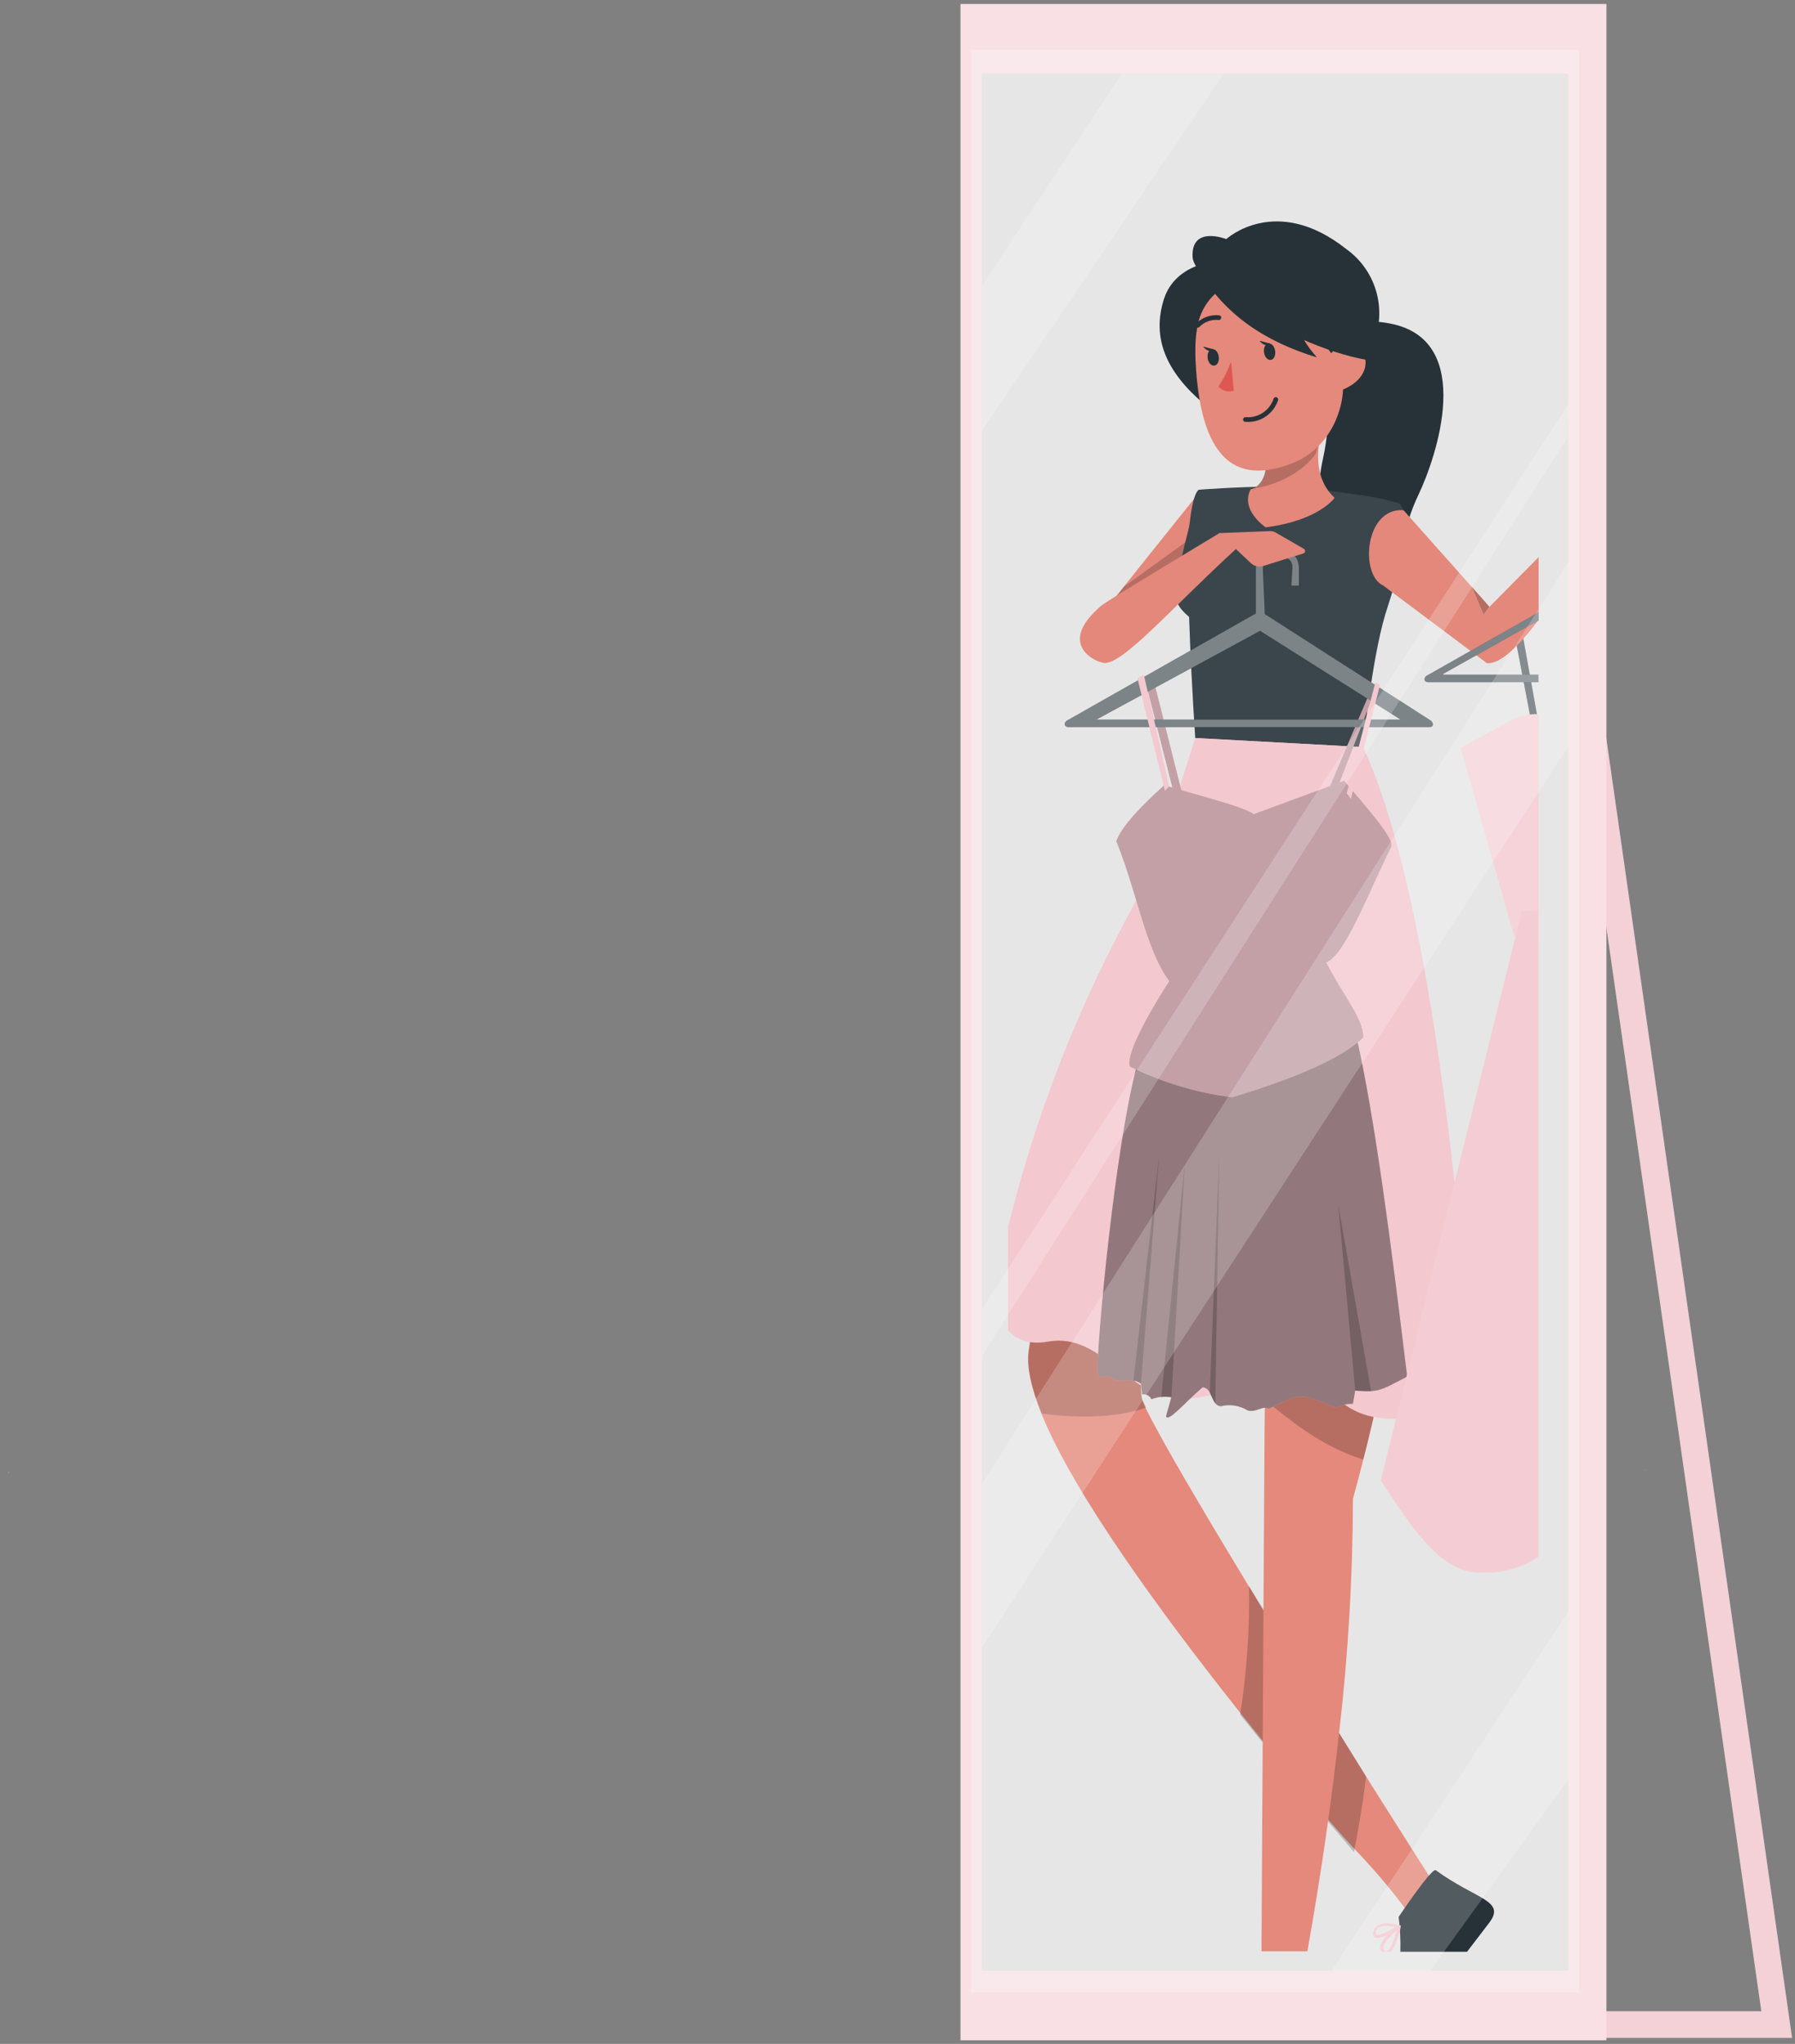 <svg width="209" height="238" viewBox="0 0 209 238" fill="none" xmlns="http://www.w3.org/2000/svg">
<rect x="0" y="0" width="209" height="238" fill="#808080" stroke="none"/>
<g id="Mirror">
<path id="Vector" d="M208.659 237.298H175.267V234.195H205.081L179.473 55.055L182.546 54.612L208.659 237.298Z" fill="#F3C8CF"/>
<g id="Group" opacity="0.2">
<path id="Vector_2" d="M208.659 237.298H175.267V234.195H205.081L179.473 55.055L182.546 54.612L208.659 237.298Z" fill="#F5F5F5"/>
</g>
<path id="Vector_3" d="M187.031 0.471H111.829V237.57H187.031V0.471Z" fill="#F3C8CF"/>
<path id="Vector_4" opacity="0.43" d="M187.047 0.471H111.845V237.57H187.047V0.471Z" fill="white"/>
<path id="Vector_5" opacity="0.3" d="M183.865 5.794H113.071V231.998H183.865V5.794Z" fill="white"/>
<path id="Vector_6" d="M182.593 8.556H114.313V229.484H182.593V8.556Z" fill="#E6E6E6"/>
<path id="Vector_7" d="M139.758 57.18L134.403 63.869L128.661 71.047L128.513 77.216L142.218 65.142L139.758 57.18Z" fill="#E3887B"/>
<path id="Vector_8" opacity="0.2" d="M138.5 62.791L137.709 67.463L132.983 73.935L128.614 77.217L129.002 70.707L130.88 68.316L138.5 62.791Z" fill="black"/>
<path id="Vector_9" d="M149.962 45.44C149.962 45.44 151.902 35.74 161.889 37.68C171.876 39.62 167.228 53.254 165.187 57.545C163.146 61.837 162.859 65.305 165.288 67.269C165.288 67.269 161.99 68.207 160.244 65.942C160.244 65.942 160.337 68.044 161.501 68.914C161.501 68.914 151.46 65.329 154.005 53.588C156.55 41.847 149.962 45.44 149.962 45.44Z" fill="#263238"/>
<path id="Vector_10" d="M139.168 85.939L158.707 86.995C158.707 86.995 159.685 76.907 161.299 71.529C161.454 71.009 161.625 70.474 161.804 69.915C162.23 68.596 164.783 60.999 162.975 58.64C161.119 58.083 159.215 57.701 157.287 57.499C154.254 57.039 151.197 56.762 148.131 56.669C144.165 56.669 139.595 57.026 139.595 57.026C139.595 57.026 138.95 57.165 138.539 60.758C138.353 62.481 136.987 65.624 137.096 70.07C137.096 70.59 137.973 71.428 138.454 71.84C138.586 75.828 138.819 80.608 139.168 85.939Z" fill="#263238"/>
<path id="Vector_11" opacity="0.1" d="M139.168 85.939L158.707 86.995C158.707 86.995 159.685 76.907 161.299 71.529C161.454 71.009 161.625 70.474 161.804 69.915C162.23 68.596 164.783 60.999 162.975 58.64C161.119 58.083 159.215 57.701 157.287 57.499C154.254 57.039 151.197 56.762 148.131 56.669C144.165 56.669 139.595 57.026 139.595 57.026C139.595 57.026 138.95 57.165 138.539 60.758C138.353 62.481 136.987 65.624 137.096 70.07C137.096 70.59 137.973 71.428 138.454 71.84C138.586 75.828 138.819 80.608 139.168 85.939Z" fill="white"/>
<path id="Vector_12" d="M147.37 61.402C153.539 60.626 155.394 57.972 155.394 57.972C152.872 55.597 153.33 52.09 153.974 49.901C154.174 49.208 154.434 48.533 154.75 47.884L147.324 49.273C147.495 50.299 147.591 51.337 147.611 52.377C147.638 53.158 147.568 53.941 147.401 54.705C146.897 56.924 145.632 56.955 145.632 56.955C144.336 59.384 147.37 61.402 147.37 61.402Z" fill="#E3887B"/>
<path id="Vector_13" opacity="0.2" d="M147.285 54.884C147.234 55.313 147.075 55.721 146.825 56.073C146.574 56.424 146.238 56.706 145.849 56.894C148.798 56.506 151.793 54.876 153.198 52.828C153.547 51.617 153.811 50.499 153.811 50.499L146.998 51.772C147.169 52.801 147.265 53.841 147.285 54.884Z" fill="black"/>
<path id="Vector_14" d="M141.915 30.369C141.915 30.369 136.879 30.563 135.521 34.831C134.163 39.099 135.241 43.872 142.761 48.962C150.28 54.053 156.573 49.048 159.483 45.579C162.393 42.11 160.935 30.346 152.593 28.949C144.251 27.553 141.915 30.369 141.915 30.369Z" fill="#263238"/>
<path id="Vector_15" d="M146.734 31.721C140.34 32.644 138.772 36.377 139.261 43.027C139.858 51.346 142.536 56.933 150.272 54.023C160.795 50.096 157.357 30.215 146.734 31.721Z" fill="#E4897B"/>
<path id="Vector_16" d="M143.343 42.103C142.97 43.133 142.472 44.112 141.86 45.021C142.086 45.258 142.373 45.428 142.689 45.513C143.005 45.597 143.339 45.594 143.653 45.502L143.343 42.103Z" fill="#DE5753"/>
<path id="Vector_17" d="M147.176 41.032C147.246 41.56 147.579 41.948 147.952 41.909C148.324 41.87 148.542 41.404 148.472 40.877C148.402 40.349 148.076 39.953 147.696 40C147.316 40.047 147.114 40.489 147.176 41.032Z" fill="#263238"/>
<path id="Vector_18" d="M147.851 39.992L146.648 39.682C146.648 39.682 147.339 40.574 147.851 39.992Z" fill="#263238"/>
<path id="Vector_19" d="M140.611 41.692C140.673 42.22 141.015 42.616 141.387 42.569C141.76 42.523 141.969 42.072 141.907 41.545C141.845 41.017 141.511 40.621 141.131 40.66C140.751 40.699 140.549 41.165 140.611 41.692Z" fill="#263238"/>
<path id="Vector_20" d="M141.286 40.667L140.083 40.356C140.083 40.356 140.766 41.256 141.286 40.667Z" fill="#263238"/>
<path id="Vector_21" d="M149.52 37.431C149.558 37.432 149.596 37.423 149.631 37.407C149.666 37.391 149.697 37.368 149.721 37.338C149.772 37.286 149.8 37.217 149.8 37.144C149.8 37.072 149.772 37.002 149.721 36.95C149.278 36.606 148.76 36.37 148.209 36.26C147.658 36.151 147.089 36.172 146.548 36.322C146.513 36.331 146.48 36.348 146.452 36.37C146.424 36.392 146.4 36.42 146.383 36.451C146.365 36.483 146.354 36.517 146.349 36.553C146.345 36.589 146.348 36.625 146.357 36.659C146.367 36.694 146.384 36.726 146.406 36.755C146.428 36.783 146.455 36.807 146.487 36.824C146.518 36.842 146.553 36.853 146.588 36.858C146.624 36.862 146.66 36.859 146.695 36.849C147.147 36.728 147.62 36.711 148.08 36.798C148.539 36.885 148.973 37.075 149.349 37.354C149.394 37.4 149.455 37.428 149.52 37.431Z" fill="#263238"/>
<path id="Vector_22" d="M139.447 38.161C139.514 38.161 139.578 38.136 139.626 38.091C139.911 37.792 140.26 37.562 140.648 37.418C141.035 37.274 141.45 37.22 141.861 37.261C141.933 37.274 142.007 37.259 142.068 37.218C142.129 37.178 142.172 37.115 142.187 37.043C142.195 37.008 142.195 36.972 142.189 36.936C142.183 36.901 142.17 36.867 142.15 36.836C142.131 36.806 142.105 36.78 142.076 36.759C142.046 36.739 142.012 36.725 141.977 36.717C141.481 36.663 140.979 36.721 140.509 36.888C140.039 37.054 139.612 37.325 139.261 37.679C139.217 37.716 139.185 37.765 139.171 37.82C139.156 37.876 139.16 37.934 139.18 37.987C139.201 38.041 139.238 38.086 139.286 38.117C139.334 38.148 139.39 38.164 139.447 38.161Z" fill="#263238"/>
<path id="Vector_23" d="M155.278 41.521C155.278 41.521 151.53 36.702 151.398 32.574C151.398 32.574 137.973 29.229 139.207 42.188C139.207 42.188 136.32 30.944 147.277 29.097C158.234 27.25 160.516 43.345 155.526 48.963C155.526 48.963 157.606 44.54 155.278 41.521Z" fill="#263238"/>
<path id="Vector_24" d="M154.424 43.026C154.377 42.277 154.63 41.54 155.126 40.977C155.622 40.414 156.321 40.071 157.07 40.023C159.088 39.953 160.616 43.903 155.829 45.579C155.153 45.819 154.649 45.183 154.424 43.026Z" fill="#E4897B"/>
<path id="Vector_25" d="M145.151 49.126C145.954 49.163 146.747 48.935 147.408 48.478C148.069 48.021 148.563 47.36 148.813 46.596C148.833 46.526 148.824 46.452 148.789 46.388C148.755 46.324 148.696 46.276 148.627 46.255C148.592 46.244 148.556 46.24 148.52 46.244C148.484 46.248 148.449 46.259 148.417 46.276C148.385 46.293 148.357 46.317 148.335 46.345C148.312 46.374 148.295 46.406 148.286 46.441C148.061 47.109 147.618 47.683 147.028 48.07C146.439 48.456 145.737 48.635 145.034 48.575C144.998 48.571 144.962 48.574 144.927 48.584C144.893 48.595 144.86 48.612 144.833 48.635C144.805 48.658 144.783 48.687 144.766 48.72C144.75 48.752 144.741 48.787 144.739 48.823C144.735 48.859 144.738 48.896 144.748 48.93C144.759 48.965 144.776 48.997 144.799 49.025C144.823 49.052 144.851 49.075 144.884 49.091C144.916 49.107 144.951 49.116 144.988 49.118L145.151 49.126Z" fill="#263238"/>
<path id="Vector_26" d="M142.784 27.84C142.784 27.84 138.679 26.218 138.857 29.904C139.036 33.59 154.556 42.693 162.417 42.118C162.417 42.118 160.283 41.56 159.6 40.629C160.597 38.667 160.856 36.413 160.33 34.277C159.805 32.14 158.529 30.264 156.736 28.989C148.55 22.517 142.784 27.84 142.784 27.84Z" fill="#263238"/>
<path id="Vector_27" d="M151.235 37.152C151.141 38.898 152.166 40.256 153.33 41.614C147.417 39.821 142.598 36.694 139.54 31.441L151.235 37.152Z" fill="#263238"/>
<path id="Vector_28" d="M167.515 220.195L163.736 222.399C161.978 220.033 160.076 217.779 158.04 215.647C156.954 214.499 155.813 213.226 154.626 211.861C152.251 209.137 149.682 206.025 146.99 202.68L144.576 199.662C135.195 187.859 125.052 173.984 121.258 164.602C120.078 161.684 119.504 159.17 119.76 157.354C120.536 151.752 122.709 143.316 125.192 135.168C128.979 122.714 133.239 110.911 133.239 110.911L143.707 128.642C143.707 128.642 140.495 136.301 137.569 144.457C134.69 152.465 132.091 160.963 133.053 163.174C133.146 163.392 133.262 163.648 133.394 163.95C135.132 167.551 139.944 175.707 145.407 184.716L147.075 187.455C150.008 192.267 153.058 197.21 155.883 201.749C156.985 203.534 158.055 205.257 159.072 206.886C163.922 214.584 167.515 220.195 167.515 220.195Z" fill="#E4897B"/>
<path id="Vector_29" opacity="0.2" d="M144.398 199.654C149.349 205.862 154.106 211.527 157.644 215.64C158.149 213.11 158.661 210.115 159.064 206.848C154.975 200.283 149.97 192.181 145.422 184.677C145.519 189.69 145.176 194.701 144.398 199.654Z" fill="black"/>
<path id="Vector_30" d="M147.021 202.674L147.114 187.417L147.238 166.659L147.285 163.043L147.502 147.259L147.82 123.979L163.34 116.995C165.42 125.842 164.644 137.699 163.076 148.346C161.78 157.184 159.972 165.193 158.731 169.965C158.009 172.829 157.528 174.505 157.528 174.505C157.51 183.581 156.977 192.649 155.929 201.665C155.534 205.219 155.107 208.649 154.665 211.807C153.78 218.201 152.872 223.61 152.22 227.211H146.881L147.021 202.674Z" fill="#E4897B"/>
<path id="Vector_31" opacity="0.2" d="M133.278 110.873L143.746 128.604C143.746 128.604 140.534 136.263 137.608 144.419C134.729 152.427 132.13 160.925 133.092 163.136C133.185 163.353 133.301 163.61 133.433 163.912C129.553 165.231 124.983 165.092 121.289 164.595C120.109 161.677 119.535 159.163 119.791 157.347C120.567 151.744 122.74 143.309 125.223 135.161C129.018 122.707 133.278 110.873 133.278 110.873Z" fill="black"/>
<path id="Vector_32" opacity="0.2" d="M163.076 148.346C161.78 157.184 159.972 165.193 158.731 169.965C153.632 168.336 150.195 165.309 147.285 163.043L147.502 147.259L147.82 123.979L163.34 116.995C165.42 125.842 164.644 137.699 163.076 148.346Z" fill="black"/>
<path id="Vector_33" d="M134.295 101.397L139.168 85.939L158.708 86.995C168.602 108.304 171.496 162.864 171.496 162.864C171.496 162.864 161.214 168.172 155.767 162.864C150.319 157.556 143.948 162.864 137.616 162.864C131.284 162.864 128.428 155.104 122.026 156.222C119.698 156.625 118.286 155.934 117.37 154.895V142.905C120.961 128.319 126.662 114.336 134.295 101.397Z" fill="#F3C8CF"/>
<path id="Vector_34" d="M162.851 223.206C162.851 223.206 166.731 217.417 167.173 217.774C171.915 221.219 175.391 221.289 173.381 223.912L170.813 227.272H163.053C163.087 225.914 163.02 224.554 162.851 223.206Z" fill="#263238"/>
<path id="Vector_35" d="M160.034 225.572C160.337 225.774 160.935 225.572 161.517 225.34C161.124 225.701 160.841 226.167 160.702 226.682C160.685 226.783 160.689 226.886 160.715 226.985C160.74 227.084 160.786 227.176 160.849 227.256H161.99C162.537 226.373 162.911 225.393 163.092 224.37C163.1 224.347 163.1 224.322 163.092 224.3C163.094 224.282 163.094 224.263 163.092 224.245V224.199H163.03C162.952 224.199 161.323 223.663 160.438 224.199C160.303 224.276 160.186 224.381 160.095 224.506C160.004 224.632 159.941 224.776 159.91 224.928C159.797 225.223 159.838 225.438 160.034 225.572ZM162.619 224.796C162.339 225.867 161.843 227.124 161.455 227.21C161.455 227.21 161.315 227.249 161.136 227.024C161.105 226.981 161.082 226.932 161.07 226.88C161.058 226.827 161.057 226.773 161.067 226.721C161.144 226.154 162.006 225.316 162.619 224.804V224.796ZM160.205 224.921C160.224 224.818 160.266 224.72 160.328 224.635C160.39 224.551 160.47 224.481 160.562 224.432C160.819 224.302 161.105 224.24 161.392 224.253C161.753 224.262 162.112 224.309 162.463 224.393C161.532 224.975 160.5 225.433 160.244 225.262C160.159 225.215 160.19 225.029 160.205 224.944V224.921Z" fill="#F3C8CF"/>
<path id="Vector_36" d="M176.486 71.769L176.137 72.755L178.371 84.457L179.132 84.193L176.975 72.173L176.486 71.769Z" fill="#263238"/>
<path id="Vector_37" opacity="0.3" d="M176.486 71.769L176.137 72.755L178.371 84.457L179.132 84.193L176.975 72.173L176.486 71.769Z" fill="white"/>
<path id="Vector_38" d="M142.008 62.069C142.008 62.069 128.731 70.031 128.125 70.605C127.52 71.18 125.572 72.832 125.751 74.609C125.929 76.386 128.079 77.201 128.653 77.201C130.888 77.201 136.413 70.807 143.948 63.885L142.008 62.069Z" fill="#E3887B"/>
<path id="Vector_39" d="M155.759 91.65L154.874 91.518L159.817 79.863L160.197 80.165L155.759 91.65Z" fill="#F3C8CF"/>
<path id="Vector_40" opacity="0.2" d="M155.759 91.65L154.874 91.518L159.817 79.863L160.197 80.165L155.759 91.65Z" fill="black"/>
<path id="Vector_41" d="M137.639 92.396L136.592 92.047L133.332 79.212L134.24 78.862L137.639 92.396Z" fill="#F3C8CF"/>
<path id="Vector_42" opacity="0.2" d="M137.639 92.396L136.592 92.047L133.332 79.212L134.24 78.862L137.639 92.396Z" fill="black"/>
<path id="Vector_43" d="M163.845 160.295C160.609 161.987 160.554 162.127 157.792 161.925C157.722 162.352 157.629 162.918 157.528 163.477C156.861 163.43 156.197 163.593 155.627 163.942C151.01 162.033 151.421 162.297 147.743 164.028C146.967 163.64 146.33 164.509 145.283 164.245C144.824 163.96 144.314 163.769 143.781 163.682C143.248 163.595 142.704 163.615 142.179 163.741C140.976 163.741 141.232 161.568 140.014 161.552C137.957 163.314 135.994 165.688 135.761 164.912L136.39 162.678C135.605 162.56 134.802 162.648 134.062 162.934C133.972 162.732 133.816 162.567 133.62 162.467C133.424 162.367 133.199 162.337 132.983 162.383L132.859 161.118C132.029 160.474 131.012 160.854 129.887 160.714C129.641 160.491 129.34 160.339 129.014 160.275C128.689 160.211 128.352 160.237 128.04 160.35L127.776 160.055C127.722 155.926 129.84 133.74 132.316 124.289L157.924 120.68C160.066 130.016 161.975 144.822 163.845 160.295Z" fill="#F3C8CF"/>
<path id="Vector_44" opacity="0.4" d="M163.845 160.295C160.609 161.987 160.554 162.127 157.792 161.925C157.722 162.352 157.629 162.918 157.528 163.477C156.861 163.43 156.197 163.593 155.627 163.942C151.01 162.033 151.421 162.297 147.743 164.028C146.967 163.64 146.33 164.509 145.283 164.245C144.824 163.96 144.314 163.769 143.781 163.682C143.248 163.595 142.704 163.615 142.179 163.741C140.976 163.741 141.232 161.568 140.014 161.552C137.957 163.314 135.994 165.688 135.761 164.912L136.39 162.678C135.605 162.56 134.802 162.648 134.062 162.934C133.972 162.732 133.816 162.567 133.62 162.467C133.424 162.367 133.199 162.337 132.983 162.383L132.859 161.118C132.029 160.474 131.012 160.854 129.887 160.714C129.641 160.491 129.34 160.339 129.014 160.275C128.689 160.211 128.352 160.237 128.04 160.35L127.776 160.055C127.722 155.926 129.84 133.74 132.316 124.289L157.924 120.68C160.066 130.016 161.975 144.822 163.845 160.295Z" fill="black"/>
<path id="Vector_45" opacity="0.2" d="M157.792 161.924C158.406 161.98 159.022 162.001 159.639 161.986L155.813 140.258L157.792 161.924Z" fill="black"/>
<path id="Vector_46" opacity="0.2" d="M140.86 162.197L141.961 134.571L141.504 163.446C141.251 163.05 141.035 162.632 140.86 162.197Z" fill="black"/>
<path id="Vector_47" opacity="0.2" d="M136.39 162.716L137.942 135.618L135.202 162.716C135.596 162.655 135.996 162.655 136.39 162.716Z" fill="black"/>
<path id="Vector_48" opacity="0.2" d="M131.967 160.8C132.29 160.822 132.597 160.947 132.844 161.157L134.962 134.571L131.967 160.8Z" fill="black"/>
<path id="Vector_49" d="M124.424 83.797C123.764 84.084 123.873 84.666 124.424 84.666H166.421C167.065 84.666 166.879 84.007 166.421 83.797L147.262 71.505L147.044 66.391C146.99 65.344 147.502 64.739 148.969 64.839C149.993 64.839 150.521 65.258 150.482 66.151L150.366 68.192H151.235V66.097C151.173 64.824 150.459 64.079 148.907 64.118C146.881 63.97 146.222 64.894 146.23 66.213V71.435L124.424 83.797ZM127.644 83.797L146.718 73.453L163.092 83.797H127.644Z" fill="#263238"/>
<path id="Vector_50" opacity="0.4" d="M124.424 83.797C123.764 84.084 123.873 84.666 124.424 84.666H166.421C167.065 84.666 166.879 84.007 166.421 83.797L147.262 71.505L147.044 66.391C146.99 65.344 147.502 64.739 148.969 64.839C149.993 64.839 150.521 65.258 150.482 66.151L150.366 68.192H151.235V66.097C151.173 64.824 150.459 64.079 148.907 64.118C146.881 63.97 146.222 64.894 146.23 66.213V71.435L124.424 83.797ZM127.644 83.797L146.718 73.453L163.092 83.797H127.644Z" fill="white"/>
<path id="Vector_51" d="M161.982 98.604C162.409 97.68 159.173 94.095 156.511 90.921L145.981 94.801C144.747 93.901 139.401 92.59 135.559 91.426C132.836 93.901 130.601 96.198 129.972 97.944C132.362 103.826 133.441 110.655 136.141 114.24C133.332 118.617 131.028 123.025 131.571 124.204C135.313 126.048 139.336 127.257 143.475 127.781C150.854 125.539 156.325 123.211 158.731 120.797C158.731 118.547 156.403 115.955 154.416 112.067C156.574 111.237 159.08 104.532 161.982 98.604Z" fill="#F3C8CF"/>
<path id="Vector_52" opacity="0.2" d="M161.982 98.604C162.409 97.68 159.173 94.095 156.511 90.921L145.981 94.801C144.747 93.901 139.401 92.59 135.559 91.426C132.836 93.901 130.601 96.198 129.972 97.944C132.362 103.826 133.441 110.655 136.141 114.24C133.332 118.617 131.028 123.025 131.571 124.204C135.313 126.048 139.336 127.257 143.475 127.781C150.854 125.539 156.325 123.211 158.731 120.797C158.731 118.547 156.403 115.955 154.416 112.067C156.574 111.237 159.08 104.532 161.982 98.604Z" fill="black"/>
<path id="Vector_53" d="M157.287 93.024L156.806 92.372L160.112 79.561C160.124 79.549 160.138 79.539 160.153 79.533C160.168 79.526 160.185 79.523 160.201 79.523C160.218 79.523 160.234 79.526 160.25 79.533C160.265 79.539 160.279 79.549 160.291 79.561L160.57 79.731C160.586 79.734 160.602 79.741 160.616 79.751C160.629 79.761 160.64 79.775 160.647 79.79C160.655 79.805 160.659 79.821 160.659 79.838C160.659 79.855 160.655 79.871 160.648 79.886L157.287 93.024Z" fill="#F3C8CF"/>
<path id="Vector_54" d="M136.126 91.573L133.208 78.675C133.208 78.598 133.092 78.59 133.022 78.675L132.549 78.947C132.479 78.947 132.432 79.017 132.463 79.071L135.637 92.077L136.126 91.573Z" fill="#F3C8CF"/>
<path id="Vector_55" d="M148.48 61.984L151.817 63.909C151.866 63.938 151.906 63.981 151.931 64.032C151.956 64.083 151.966 64.14 151.96 64.197C151.953 64.254 151.93 64.307 151.894 64.351C151.857 64.395 151.809 64.427 151.755 64.444L147.099 65.903C146.848 65.984 146.58 65.996 146.323 65.938C146.066 65.879 145.83 65.752 145.64 65.57L141.938 62.078L147.898 61.845C148.101 61.839 148.302 61.887 148.48 61.984Z" fill="#E3887B"/>
<path id="Vector_56" d="M170.084 87.072L175.942 83.89C176.923 83.357 178.032 83.105 179.147 83.161V110.212L176.307 109.017L170.084 87.072Z" fill="#F3C8CF"/>
<path id="Vector_57" opacity="0.2" d="M170.084 87.072L175.942 83.89C176.923 83.357 178.032 83.105 179.147 83.161V110.212L176.307 109.017L170.084 87.072Z" fill="white"/>
<path id="Vector_58" d="M177.184 106.092L179.147 106.03V181.263C177.126 182.61 174.719 183.256 172.295 183.102C167.639 183.157 164.225 177.616 160.772 172.394L177.184 106.092Z" fill="#F3C8CF"/>
<path id="Vector_59" opacity="0.1" d="M177.184 106.092L179.147 106.03V181.263C177.126 182.61 174.719 183.256 172.295 183.102C167.639 183.157 164.225 177.616 160.772 172.394L177.184 106.092Z" fill="white"/>
<path id="Vector_60" d="M191.998 171.401C191.758 171.21 191.458 171.111 191.152 171.121C191.46 171.101 191.763 171.201 191.998 171.401Z" fill="#F3C8CF"/>
<path id="Vector_61" d="M190.896 171.136C190.971 171.114 191.049 171.098 191.127 171.09C191.048 171.094 190.97 171.11 190.896 171.136Z" fill="#F3C8CF"/>
<path id="Vector_62" d="M185.65 171.058C185.758 171.068 185.864 171.089 185.967 171.12C185.863 171.093 185.757 171.072 185.65 171.058Z" fill="#F3C8CF"/>
<path id="Vector_63" d="M184.447 171.4C184.662 171.23 184.915 171.115 185.184 171.066C184.919 171.126 184.668 171.24 184.447 171.4Z" fill="#F3C8CF"/>
<path id="Vector_64" d="M185.532 171.051C185.425 171.039 185.316 171.039 185.208 171.051C185.316 171.039 185.425 171.039 185.532 171.051Z" fill="#F3C8CF"/>
<path id="Vector_65" d="M163.418 59.408L173.42 70.652L171.341 68.324L172.738 71.599L173.42 70.668L179.147 64.879V72.189C176.819 75.246 174.724 77.318 173.141 77.233L161.067 68.192C158.304 66.935 158.894 59.082 163.418 59.408Z" fill="#E3887B"/>
<path id="Vector_66" d="M171.341 68.308L173.421 70.652L172.738 71.583L171.341 68.308Z" fill="#E3887B"/>
<path id="Vector_67" opacity="0.2" d="M171.341 68.308L173.421 70.652L172.738 71.583L171.341 68.308Z" fill="black"/>
<path id="Vector_68" d="M166.312 78.575L179.147 71.296V72.235L168.082 78.443C168.07 78.448 168.059 78.456 168.052 78.466C168.045 78.477 168.041 78.489 168.041 78.501C168.041 78.514 168.045 78.527 168.052 78.537C168.059 78.547 168.07 78.555 168.082 78.56H179.116V79.437H166.312C165.769 79.452 165.66 78.862 166.312 78.575Z" fill="#263238"/>
<path id="Vector_69" opacity="0.4" d="M166.312 78.575L179.147 71.296V72.235L168.082 78.443C168.07 78.448 168.059 78.456 168.052 78.466C168.045 78.477 168.041 78.489 168.041 78.501C168.041 78.514 168.045 78.527 168.052 78.537C168.059 78.547 168.07 78.555 168.082 78.56H179.116V79.437H166.312C165.769 79.452 165.66 78.862 166.312 78.575Z" fill="white"/>
<path id="Vector_70" opacity="0.2" d="M114.313 33.311L130.64 8.556H142.497L114.313 50.189V33.311Z" fill="white"/>
<path id="Vector_71" opacity="0.2" d="M114.313 172.796L182.593 65.507V86.932L114.344 191.824L114.313 190.179V172.796Z" fill="white"/>
<path id="Vector_72" opacity="0.2" d="M114.313 152.474L182.593 47.07L182.554 50.872L114.344 157.859L114.313 152.474Z" fill="white"/>
<path id="Vector_73" opacity="0.2" d="M155.037 229.476L182.593 187.696V207.243L166.53 229.476H155.037Z" fill="white"/>
<path id="Vector_74" d="M1.092 171.4L0.854 171.593C0.938 171.485 1.015 171.4 1.092 171.4Z" fill="#F3C8CF"/>
</g>
</svg>
